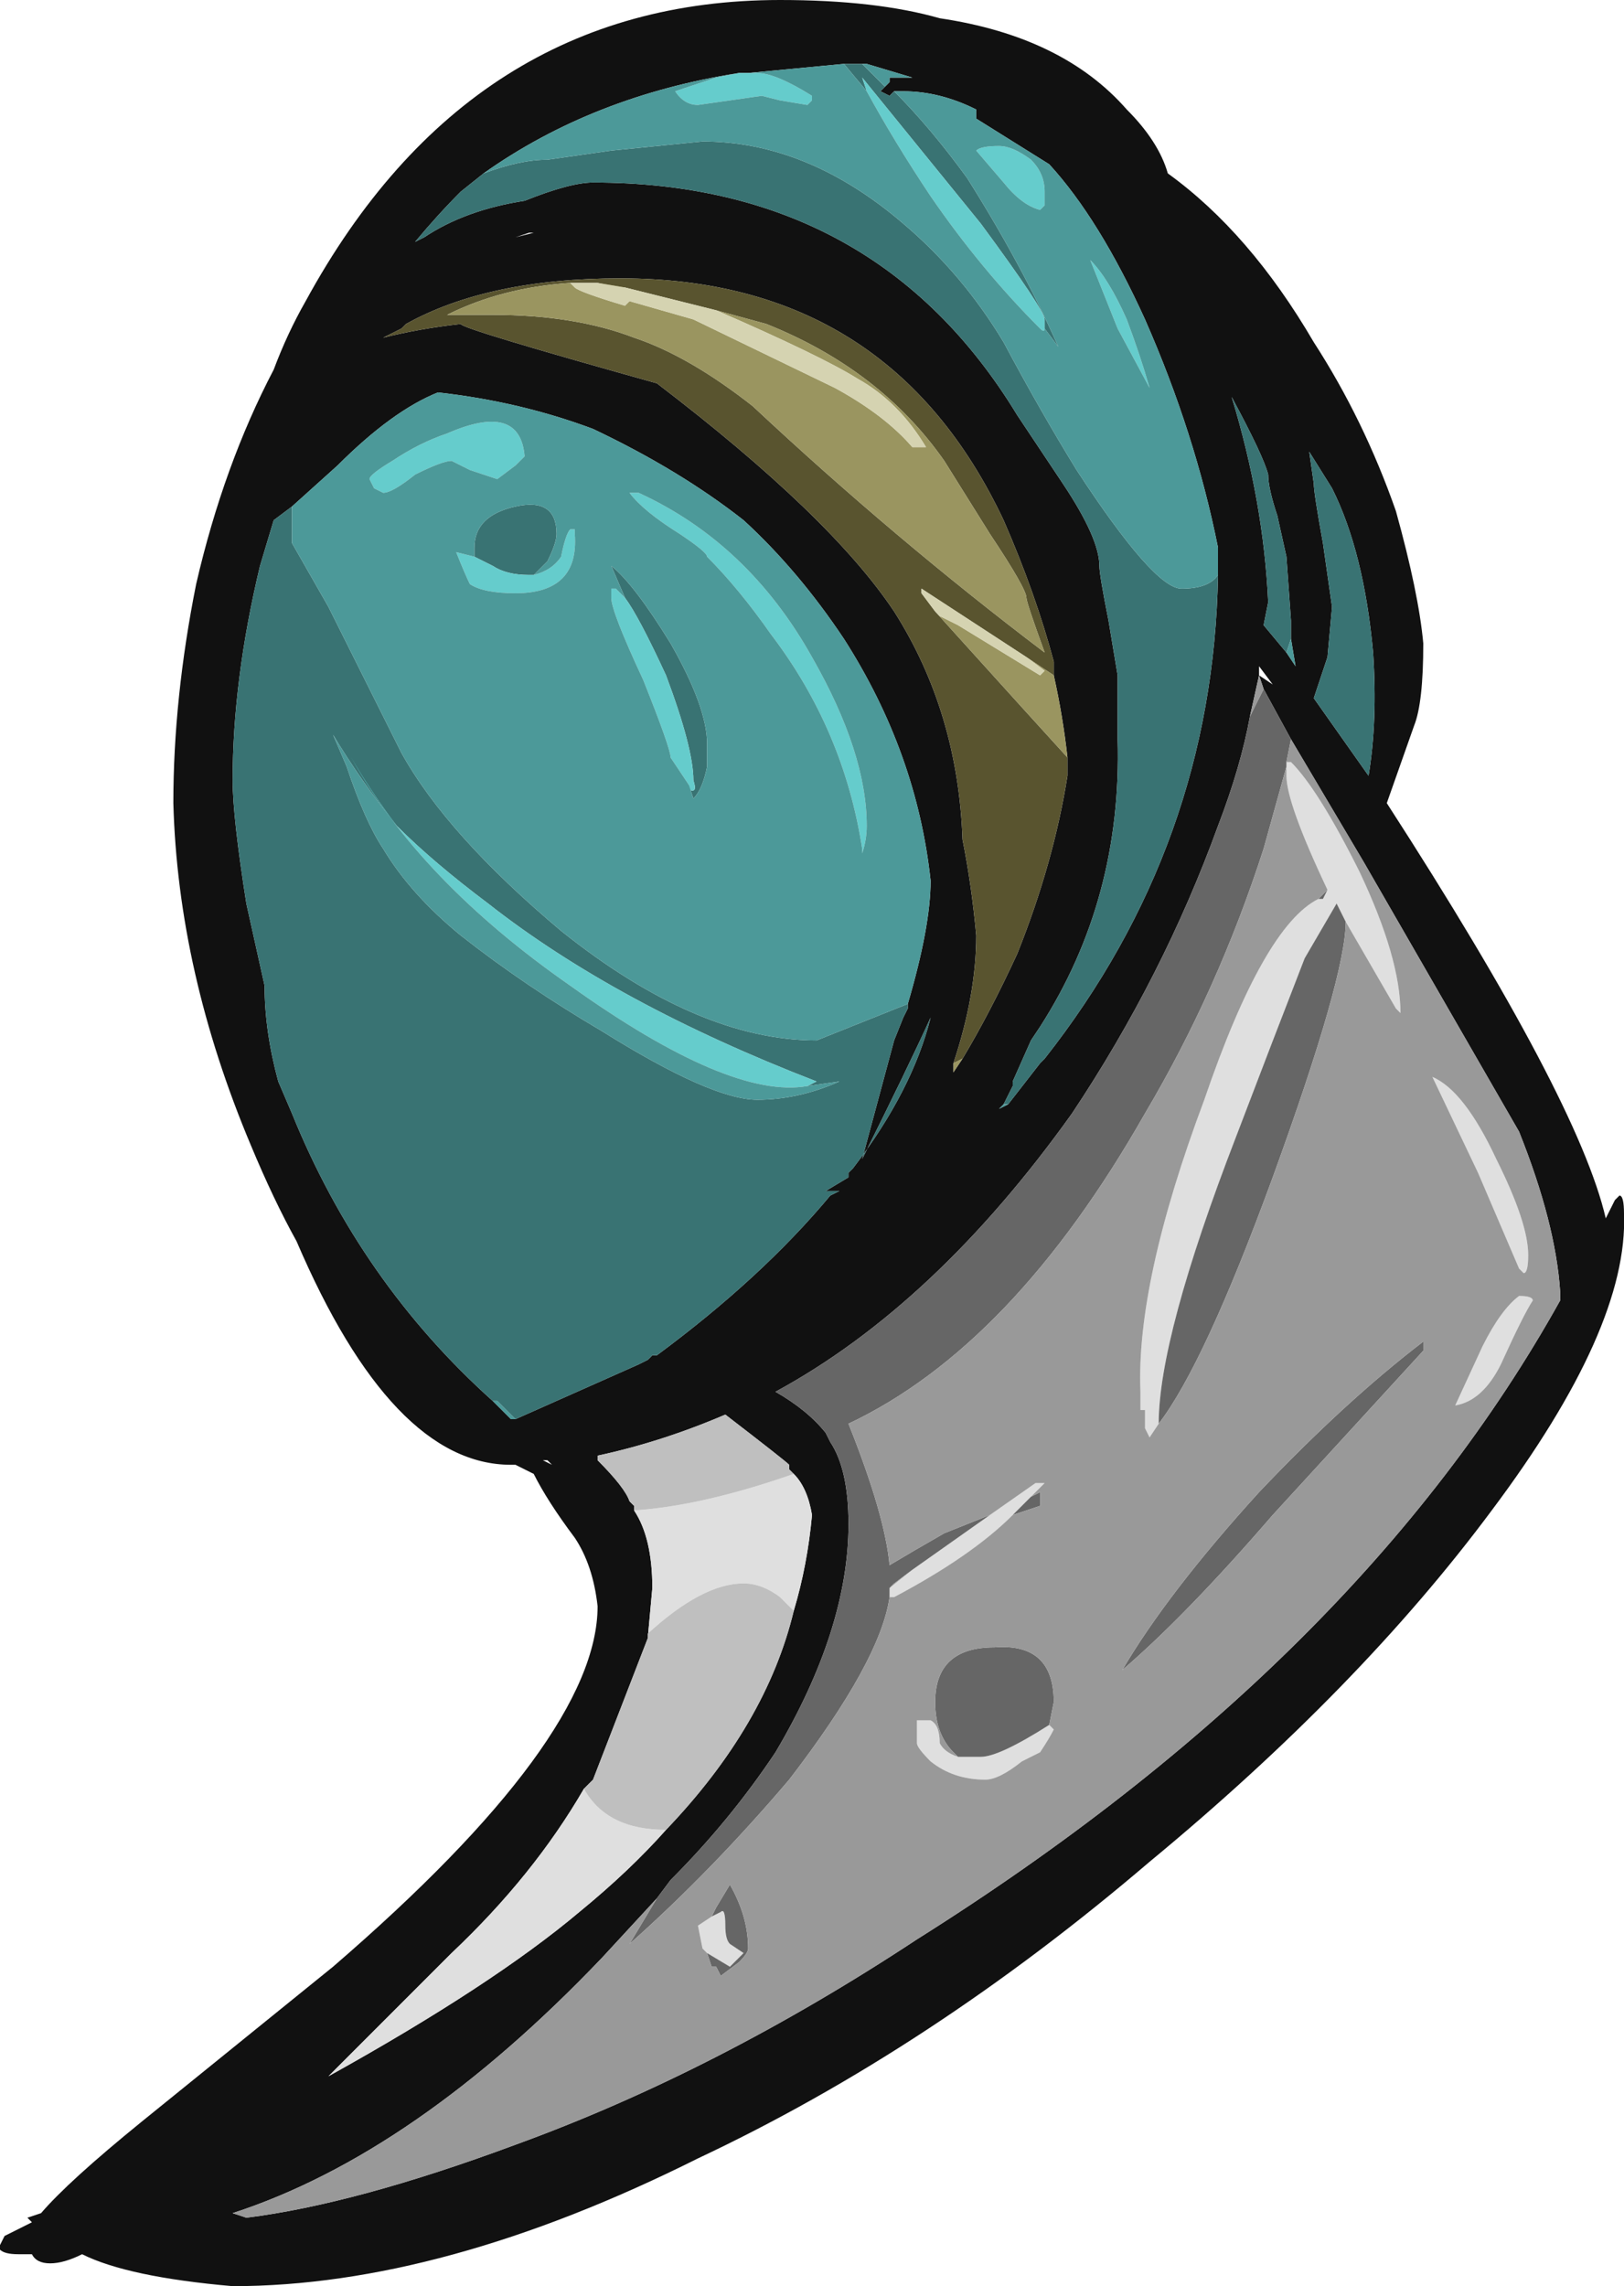 <?xml version="1.0" encoding="UTF-8" standalone="no"?>
<svg xmlns:ffdec="https://www.free-decompiler.com/flash" xmlns:xlink="http://www.w3.org/1999/xlink" ffdec:objectType="shape" height="25.05px" width="17.8px" xmlns="http://www.w3.org/2000/svg">
  <g transform="matrix(1.0, 0.0, 0.0, 1.0, 2.55, 3.45)">
    <path d="M2.75 -1.55 L2.5 -1.35 Q2.25 -1.1 2.0 -0.8 L2.1 -0.85 Q2.55 -1.15 3.2 -1.25 3.7 -1.45 3.95 -1.45 7.05 -1.45 8.6 1.1 L9.1 1.85 Q9.5 2.45 9.5 2.75 9.5 2.85 9.6 3.35 L9.7 3.95 9.7 4.65 Q9.75 6.4 8.85 7.8 L8.75 7.95 8.55 8.4 8.55 8.45 8.45 8.65 8.4 8.7 8.5 8.65 8.85 8.2 8.9 8.15 Q10.75 5.8 10.8 2.85 L10.8 2.55 Q10.55 1.3 10.0 0.05 9.5 -1.05 8.95 -1.65 L8.15 -2.15 8.15 -2.25 Q7.75 -2.45 7.35 -2.45 L7.25 -2.45 7.2 -2.4 7.1 -2.45 7.15 -2.5 7.2 -2.55 7.2 -2.6 7.45 -2.6 6.95 -2.75 6.9 -2.75 6.7 -2.75 5.65 -2.65 5.55 -2.65 Q3.95 -2.4 2.75 -1.55 M3.3 -0.9 L3.25 -0.9 3.1 -0.85 3.3 -0.9 M6.0 -3.45 Q7.05 -3.45 7.75 -3.25 9.1 -3.05 9.8 -2.25 10.15 -1.9 10.25 -1.55 11.15 -0.9 11.85 0.3 12.4 1.15 12.75 2.15 13.0 3.05 13.05 3.6 13.05 4.25 12.95 4.5 L12.65 5.35 Q14.75 8.6 15.05 9.9 L15.15 9.7 15.2 9.65 Q15.25 9.65 15.25 9.85 15.3 11.1 13.8 13.1 12.35 15.05 10.05 16.95 7.65 19.0 5.1 20.2 2.3 21.6 0.0 21.6 -1.15 21.5 -1.65 21.25 -1.85 21.35 -2.0 21.35 -2.15 21.35 -2.2 21.25 L-2.35 21.25 Q-2.5 21.25 -2.55 21.2 L-2.55 21.15 -2.5 21.05 -2.2 20.9 -2.25 20.85 -2.1 20.8 Q-1.8 20.45 -1.0 19.8 L1.1 18.1 Q4.0 15.6 4.0 14.15 3.95 13.7 3.75 13.4 3.45 13.0 3.3 12.7 L3.1 12.6 3.05 12.6 Q1.75 12.6 0.7 10.15 0.45 9.7 0.2 9.1 -0.6 7.2 -0.65 5.35 -0.65 4.2 -0.4 2.95 -0.1 1.65 0.45 0.6 0.6 0.2 0.8 -0.15 2.6 -3.45 6.0 -3.45 M11.6 3.55 L11.6 3.35 11.55 2.65 11.45 2.2 Q11.35 1.9 11.35 1.75 11.3 1.55 10.95 0.9 11.3 2.05 11.35 3.15 L11.3 3.4 11.55 3.7 11.65 3.85 11.6 3.55 M12.05 1.9 L11.8 1.5 11.85 1.85 Q11.85 1.95 11.95 2.5 L12.05 3.2 12.0 3.75 11.85 4.2 12.45 5.05 Q12.55 4.45 12.5 3.7 12.4 2.6 12.05 1.9 M4.65 17.35 L4.05 18.0 Q2.0 20.15 0.0 20.8 L0.15 20.85 Q1.35 20.7 3.1 20.05 5.3 19.25 7.5 17.8 12.35 14.75 14.55 10.8 L14.55 10.7 Q14.5 9.95 14.1 8.95 L12.4 6.0 11.6 4.65 11.3 4.1 11.25 3.95 11.15 4.4 Q11.05 4.95 10.8 5.6 10.2 7.25 9.2 8.75 7.7 10.85 5.95 11.8 6.3 12.0 6.5 12.25 L6.55 12.35 Q6.75 12.65 6.75 13.25 6.75 14.4 5.95 15.75 5.45 16.5 4.8 17.15 L4.65 17.35 M9.15 4.85 Q9.1 4.4 9.0 3.95 L9.0 3.8 Q8.8 3.05 8.45 2.25 7.2 -0.4 4.25 -0.4 2.8 -0.4 1.9 0.1 L1.85 0.15 1.65 0.25 Q2.05 0.15 2.5 0.1 2.5 0.15 4.65 0.75 6.55 2.2 7.25 3.25 7.95 4.35 8.0 5.75 8.1 6.25 8.15 6.8 8.15 7.45 7.9 8.2 L7.9 8.3 8.0 8.15 Q8.3 7.65 8.6 7.0 9.0 6.0 9.15 5.05 L9.15 4.85 M11.25 3.85 L11.25 3.95 11.4 4.05 11.25 3.85 M7.4 7.55 Q7.65 6.7 7.65 6.2 7.5 4.8 6.7 3.55 6.2 2.8 5.6 2.25 4.9 1.7 3.95 1.25 3.15 0.95 2.25 0.85 1.75 1.05 1.15 1.65 L0.65 2.1 0.45 2.25 0.3 2.75 Q0.0 4.0 0.0 5.1 0.0 5.5 0.15 6.45 L0.35 7.35 Q0.35 7.85 0.5 8.4 L0.65 8.75 Q1.4 10.6 2.85 11.9 L3.05 12.1 3.1 12.1 4.45 11.5 4.55 11.45 4.6 11.4 4.65 11.4 Q5.8 10.55 6.55 9.65 L6.65 9.6 6.5 9.6 6.75 9.45 6.75 9.4 6.8 9.35 Q7.45 8.5 7.65 7.7 7.4 8.25 6.9 9.25 L7.25 7.95 7.35 7.7 7.4 7.6 7.4 7.55 M6.15 12.7 L6.1 12.65 6.1 12.6 Q6.05 12.55 5.4 12.05 4.7 12.35 4.0 12.5 L4.0 12.55 Q4.3 12.85 4.35 13.0 L4.4 13.05 4.4 13.1 Q4.6 13.4 4.6 13.95 L4.55 14.5 3.95 16.05 3.85 16.15 Q3.3 17.1 2.4 17.95 L1.05 19.3 Q2.85 18.3 3.8 17.5 4.35 17.05 4.75 16.6 5.85 15.45 6.15 14.2 6.3 13.7 6.35 13.15 6.3 12.85 6.15 12.7 M3.4 12.55 L3.5 12.6 3.45 12.55 3.4 12.55" fill="#111111" fill-rule="evenodd" stroke="none"/>
    <path d="M8.45 8.65 L8.55 8.45 8.55 8.4 8.75 7.95 8.85 7.8 Q9.75 6.4 9.7 4.65 L9.7 3.95 9.6 3.35 Q9.5 2.85 9.5 2.75 9.5 2.45 9.1 1.85 L8.6 1.1 Q7.05 -1.45 3.95 -1.45 3.7 -1.45 3.2 -1.25 2.55 -1.15 2.1 -0.85 L2.0 -0.8 Q2.25 -1.1 2.5 -1.35 L2.75 -1.55 Q3.15 -1.7 3.45 -1.7 L4.15 -1.8 5.15 -1.9 Q6.3 -1.9 7.35 -1.0 8.0 -0.45 8.45 0.3 8.85 1.05 9.25 1.7 10.1 3.0 10.4 3.0 10.7 3.0 10.8 2.85 10.75 5.8 8.9 8.15 L8.85 8.2 8.5 8.65 8.45 8.65 M6.7 -2.75 L6.9 -2.75 7.15 -2.5 7.1 -2.45 7.2 -2.4 7.25 -2.45 Q7.65 -2.05 8.05 -1.5 8.65 -0.55 9.05 0.35 L8.9 0.15 8.9 0.05 Q8.9 -0.05 8.2 -1.0 L6.9 -2.6 6.95 -2.45 6.7 -2.75 M12.05 1.9 Q12.4 2.6 12.5 3.7 12.55 4.45 12.45 5.05 L11.85 4.2 12.0 3.75 12.05 3.2 11.95 2.5 Q11.85 1.95 11.85 1.85 L11.8 1.5 12.05 1.9 M11.55 3.7 L11.3 3.4 11.35 3.15 Q11.3 2.05 10.95 0.9 11.3 1.55 11.35 1.75 11.35 1.9 11.45 2.2 L11.55 2.65 11.6 3.35 11.6 3.55 11.55 3.7 M7.4 7.55 L7.4 7.6 7.35 7.7 7.25 7.95 6.9 9.25 Q7.4 8.25 7.65 7.7 7.45 8.5 6.8 9.35 L6.75 9.4 6.75 9.45 6.5 9.6 6.65 9.6 6.55 9.65 Q5.8 10.55 4.65 11.4 L4.6 11.4 4.55 11.45 4.45 11.5 3.1 12.1 2.9 11.9 2.85 11.9 Q1.4 10.6 0.65 8.75 L0.5 8.4 Q0.35 7.85 0.35 7.35 L0.15 6.45 Q0.0 5.5 0.0 5.1 0.0 4.0 0.3 2.75 L0.45 2.25 0.65 2.1 0.65 2.5 1.05 3.2 1.85 4.8 Q2.35 5.7 3.6 6.75 5.1 7.95 6.4 7.95 L7.4 7.55 M3.3 2.85 L3.25 2.85 Q3.0 2.85 2.85 2.75 2.75 2.7 2.65 2.65 L2.65 2.55 Q2.65 2.2 3.1 2.1 3.55 2.0 3.55 2.4 3.55 2.5 3.45 2.7 L3.3 2.85 M5.0 5.15 L5.0 5.2 Q5.1 5.25 5.05 5.1 5.05 4.75 4.75 3.95 4.45 3.3 4.3 3.1 L4.15 2.75 Q4.4 2.95 4.8 3.6 5.2 4.3 5.2 4.7 L5.2 4.95 Q5.15 5.2 5.05 5.3 L5.0 5.15 M1.8 5.6 Q1.4 5.1 1.1 4.6 L1.25 4.95 Q1.45 5.55 1.65 5.85 1.95 6.35 2.5 6.8 3.2 7.35 4.05 7.85 5.25 8.6 5.75 8.6 6.2 8.6 6.65 8.4 L6.3 8.45 6.4 8.4 Q4.2 7.55 2.8 6.45 2.2 6.0 1.8 5.6" fill="#397373" fill-rule="evenodd" stroke="none"/>
    <path d="M5.55 -2.65 L5.65 -2.65 5.75 -2.65 Q5.95 -2.65 6.35 -2.4 L6.35 -2.35 6.3 -2.3 6.0 -2.35 5.8 -2.4 5.1 -2.3 Q4.95 -2.3 4.85 -2.45 L5.3 -2.6 5.55 -2.65 M8.15 -1.8 Q8.2 -1.85 8.4 -1.85 8.55 -1.85 8.75 -1.7 8.9 -1.55 8.9 -1.35 L8.9 -1.2 8.85 -1.15 Q8.65 -1.2 8.45 -1.45 L8.15 -1.8 M6.95 -2.45 L6.9 -2.6 8.2 -1.0 Q8.9 -0.05 8.9 0.05 L8.9 0.15 Q8.9 0.2 8.85 0.15 8.2 -0.5 7.65 -1.3 7.25 -1.9 6.95 -2.45 M10.05 0.8 L9.7 0.15 9.4 -0.6 Q9.6 -0.4 9.8 0.05 9.95 0.45 10.05 0.8 M6.35 3.75 Q6.95 4.8 6.95 5.6 6.95 5.75 6.9 5.9 L6.9 5.85 Q6.7 4.55 5.9 3.5 5.55 3.0 5.2 2.65 5.2 2.6 4.9 2.4 4.5 2.15 4.35 1.95 L4.45 1.95 Q5.65 2.5 6.35 3.75 M3.3 2.85 Q3.5 2.8 3.6 2.65 3.65 2.4 3.7 2.35 L3.75 2.35 3.75 2.4 Q3.8 3.05 3.1 3.05 2.75 3.05 2.6 2.95 2.55 2.85 2.45 2.6 L2.65 2.65 Q2.75 2.7 2.85 2.75 3.0 2.85 3.25 2.85 L3.3 2.85 M3.2 1.55 L3.1 1.65 2.9 1.8 2.6 1.7 2.4 1.6 Q2.3 1.6 2.0 1.75 1.75 1.95 1.65 1.95 L1.55 1.9 1.5 1.8 Q1.5 1.75 1.75 1.6 2.05 1.4 2.35 1.3 3.15 0.95 3.2 1.55 M5.0 5.15 L4.8 4.85 Q4.8 4.75 4.5 4.0 4.15 3.25 4.15 3.1 L4.15 3.0 4.2 3.0 4.3 3.1 Q4.45 3.3 4.75 3.95 5.05 4.75 5.05 5.1 5.1 5.25 5.0 5.2 L5.0 5.15 M1.8 5.6 Q2.2 6.0 2.8 6.45 4.2 7.55 6.4 8.4 L6.3 8.45 Q5.45 8.6 3.7 7.35 2.05 6.2 1.3 4.85 1.5 5.2 1.8 5.6" fill="#65cccc" fill-rule="evenodd" stroke="none"/>
    <path d="M2.75 -1.55 Q3.95 -2.4 5.55 -2.65 L5.3 -2.6 4.85 -2.45 Q4.95 -2.3 5.1 -2.3 L5.8 -2.4 6.0 -2.35 6.3 -2.3 6.35 -2.35 6.35 -2.4 Q5.95 -2.65 5.75 -2.65 L5.65 -2.65 6.7 -2.75 6.95 -2.45 Q7.25 -1.9 7.65 -1.3 8.2 -0.5 8.85 0.15 8.9 0.2 8.9 0.15 L9.05 0.35 Q8.65 -0.55 8.05 -1.5 7.65 -2.05 7.25 -2.45 L7.35 -2.45 Q7.75 -2.45 8.15 -2.25 L8.15 -2.15 8.95 -1.65 Q9.5 -1.05 10.0 0.05 10.55 1.3 10.8 2.55 L10.8 2.85 Q10.7 3.0 10.4 3.0 10.1 3.0 9.25 1.7 8.85 1.05 8.45 0.3 8.0 -0.45 7.35 -1.0 6.3 -1.9 5.15 -1.9 L4.15 -1.8 3.45 -1.7 Q3.15 -1.7 2.75 -1.55 M6.9 -2.75 L6.95 -2.75 7.45 -2.6 7.2 -2.6 7.2 -2.55 7.15 -2.5 6.9 -2.75 M8.5 8.65 L8.4 8.7 8.45 8.65 8.5 8.65 M8.15 -1.8 L8.45 -1.45 Q8.65 -1.2 8.85 -1.15 L8.9 -1.2 8.9 -1.35 Q8.9 -1.55 8.75 -1.7 8.55 -1.85 8.4 -1.85 8.2 -1.85 8.15 -1.8 M11.6 3.55 L11.65 3.85 11.55 3.7 11.6 3.55 M10.05 0.8 Q9.95 0.45 9.8 0.05 9.6 -0.4 9.4 -0.6 L9.7 0.15 10.05 0.8 M6.35 3.75 Q5.65 2.5 4.45 1.95 L4.35 1.95 Q4.5 2.15 4.9 2.4 5.2 2.6 5.2 2.65 5.55 3.0 5.9 3.5 6.7 4.55 6.9 5.85 L6.9 5.9 Q6.95 5.75 6.95 5.6 6.95 4.8 6.35 3.75 M0.65 2.1 L1.15 1.65 Q1.75 1.05 2.25 0.85 3.15 0.95 3.95 1.25 4.9 1.7 5.6 2.25 6.2 2.8 6.7 3.55 7.5 4.8 7.65 6.2 7.65 6.7 7.4 7.55 L6.4 7.95 Q5.1 7.95 3.6 6.75 2.35 5.7 1.85 4.8 L1.05 3.2 0.65 2.5 0.65 2.1 M6.8 9.35 L6.75 9.4 6.8 9.35 M3.1 12.1 L3.05 12.1 2.85 11.9 2.9 11.9 3.1 12.1 M3.2 1.55 Q3.15 0.95 2.35 1.3 2.05 1.4 1.75 1.6 1.5 1.75 1.5 1.8 L1.55 1.9 1.65 1.95 Q1.75 1.95 2.0 1.75 2.3 1.6 2.4 1.6 L2.6 1.7 2.9 1.8 3.1 1.65 3.2 1.55 M2.65 2.65 L2.45 2.6 Q2.55 2.85 2.6 2.95 2.75 3.05 3.1 3.05 3.8 3.05 3.75 2.4 L3.75 2.35 3.7 2.35 Q3.65 2.4 3.6 2.65 3.5 2.8 3.3 2.85 L3.45 2.7 Q3.55 2.5 3.55 2.4 3.55 2.0 3.1 2.1 2.65 2.2 2.65 2.55 L2.65 2.65 M4.3 3.1 L4.2 3.0 4.15 3.0 4.15 3.1 Q4.15 3.25 4.5 4.0 4.8 4.75 4.8 4.85 L5.0 5.15 5.05 5.3 Q5.15 5.2 5.2 4.95 L5.2 4.7 Q5.2 4.3 4.8 3.6 4.4 2.95 4.15 2.75 L4.3 3.1 M6.3 8.45 L6.65 8.4 Q6.2 8.6 5.75 8.6 5.25 8.6 4.05 7.85 3.2 7.35 2.5 6.8 1.95 6.35 1.65 5.85 1.45 5.55 1.25 4.95 L1.1 4.6 Q1.4 5.1 1.8 5.6 1.5 5.2 1.3 4.85 2.05 6.2 3.7 7.35 5.45 8.6 6.3 8.45" fill="#4c9999" fill-rule="evenodd" stroke="none"/>
    <path d="M4.3 -0.3 L4.25 -0.3 4.0 -0.35 3.7 -0.35 Q2.95 -0.3 2.35 0.0 L2.85 0.0 Q3.75 0.0 4.4 0.25 5.0 0.45 5.7 1.0 7.25 2.45 8.9 3.7 8.7 3.15 8.7 3.1 8.7 3.0 8.3 2.4 L7.8 1.6 Q7.1 0.6 5.85 0.1 L5.3 -0.05 4.3 -0.3 M7.7 3.25 L8.65 4.3 9.15 4.85 9.15 5.05 Q9.0 6.0 8.6 7.0 8.3 7.65 8.0 8.15 L7.9 8.2 Q8.15 7.45 8.15 6.8 8.1 6.25 8.0 5.75 7.95 4.35 7.25 3.25 6.55 2.2 4.65 0.75 2.5 0.15 2.5 0.1 2.05 0.15 1.65 0.25 L1.85 0.15 1.9 0.1 Q2.8 -0.4 4.25 -0.4 7.2 -0.4 8.45 2.25 8.8 3.05 9.0 3.8 L9.0 3.95 8.7 3.75 7.55 3.0 7.55 3.05 7.7 3.25" fill="#59542f" fill-rule="evenodd" stroke="none"/>
    <path d="M4.0 -0.35 L4.25 -0.3 4.3 -0.3 4.0 -0.35 M5.3 -0.05 L5.85 0.1 Q7.1 0.6 7.8 1.6 L8.3 2.4 Q8.7 3.0 8.7 3.1 8.7 3.15 8.9 3.7 7.25 2.45 5.7 1.0 5.0 0.45 4.4 0.25 3.75 0.0 2.85 0.0 L2.35 0.0 Q2.95 -0.3 3.7 -0.35 L3.75 -0.3 Q3.8 -0.25 4.3 -0.1 L4.35 -0.15 5.05 0.05 6.6 0.8 Q7.15 1.1 7.45 1.45 L7.6 1.45 Q7.3 0.95 6.85 0.7 6.45 0.45 5.3 -0.05 M7.7 3.25 L7.75 3.3 7.95 3.4 8.85 3.95 8.9 3.9 8.7 3.75 9.0 3.95 Q9.1 4.4 9.15 4.85 L8.65 4.3 7.7 3.25 M7.9 8.2 L8.0 8.15 7.9 8.3 7.9 8.2" fill="#9a9560" fill-rule="evenodd" stroke="none"/>
    <path d="M4.3 -0.3 L5.3 -0.05 Q6.45 0.45 6.85 0.7 7.3 0.95 7.6 1.45 L7.45 1.45 Q7.15 1.1 6.6 0.8 L5.05 0.05 4.35 -0.15 4.3 -0.1 Q3.8 -0.25 3.75 -0.3 L3.7 -0.35 4.0 -0.35 4.3 -0.3 M8.7 3.75 L8.9 3.9 8.85 3.95 7.95 3.4 7.75 3.3 7.7 3.25 7.55 3.05 7.55 3.0 8.7 3.75" fill="#d5d3b1" fill-rule="evenodd" stroke="none"/>
    <path d="M12.2 6.65 L12.1 6.45 11.75 7.05 Q11.4 7.95 11.0 9.0 10.15 11.2 10.15 12.15 L10.05 12.3 10.0 12.2 10.0 12.0 9.95 12.0 Q9.95 11.95 9.95 11.8 9.9 10.6 10.65 8.6 11.3 6.7 11.9 6.4 L11.95 6.4 12.0 6.3 Q11.55 5.35 11.55 5.05 L11.55 4.95 11.55 4.9 11.6 4.9 Q11.9 5.2 12.35 6.1 12.8 7.05 12.8 7.65 L12.75 7.6 12.2 6.65 M13.9 11.5 Q13.7 11.9 13.4 11.95 L13.7 11.3 Q13.9 10.9 14.1 10.75 14.25 10.75 14.25 10.8 14.15 10.95 13.9 11.5 M13.85 9.25 Q14.2 9.95 14.2 10.3 14.2 10.5 14.15 10.5 L14.1 10.45 13.65 9.4 13.15 8.35 Q13.5 8.5 13.85 9.25 M6.15 12.7 Q6.3 12.85 6.35 13.15 6.3 13.7 6.15 14.2 L6.0 14.05 Q5.8 13.9 5.6 13.9 5.15 13.9 4.55 14.45 L4.55 14.5 4.6 13.95 Q4.6 13.4 4.4 13.1 5.15 13.05 6.15 12.7 M4.75 16.6 Q4.35 17.05 3.8 17.5 2.85 18.3 1.05 19.3 L2.4 17.95 Q3.3 17.1 3.85 16.15 4.1 16.6 4.75 16.6 M7.2 14.05 L7.2 13.95 7.45 13.75 8.3 13.15 8.8 12.8 8.9 12.8 8.75 12.95 8.55 13.15 Q8.1 13.6 7.25 14.05 L7.2 14.05 M8.95 15.45 L9.0 15.5 Q8.95 15.6 8.85 15.75 8.75 15.8 8.65 15.85 8.4 16.05 8.25 16.05 7.9 16.05 7.65 15.85 7.5 15.7 7.5 15.65 L7.5 15.4 7.65 15.4 Q7.75 15.45 7.75 15.65 7.8 15.75 7.95 15.8 L8.2 15.8 Q8.4 15.8 8.95 15.45 M5.25 17.55 L5.35 17.5 Q5.4 17.45 5.4 17.65 5.4 17.8 5.45 17.85 L5.6 17.95 5.45 18.1 5.2 17.95 5.15 17.9 5.1 17.65 5.25 17.55" fill="#dfdfdf" fill-rule="evenodd" stroke="none"/>
    <path d="M10.15 12.15 Q10.15 11.2 11.0 9.0 11.4 7.95 11.75 7.05 L12.1 6.45 12.2 6.65 Q12.2 7.25 11.4 9.45 10.65 11.5 10.15 12.15 M11.55 4.9 L11.55 4.95 11.3 5.85 Q10.8 7.4 10.0 8.75 8.55 11.3 6.75 12.15 7.15 13.15 7.2 13.7 7.45 13.55 7.8 13.35 8.05 13.25 8.3 13.15 L7.45 13.75 7.25 13.9 7.2 13.95 7.2 14.05 Q7.1 14.75 6.1 16.05 5.25 17.05 4.35 17.85 L4.65 17.35 4.8 17.15 Q5.45 16.5 5.95 15.75 6.75 14.4 6.75 13.25 6.75 12.65 6.55 12.35 L6.5 12.25 Q6.3 12.0 5.95 11.8 7.7 10.85 9.2 8.75 10.2 7.25 10.8 5.6 11.05 4.95 11.15 4.4 L11.3 4.1 11.6 4.65 11.55 4.9 M12.0 6.3 L11.95 6.4 11.9 6.4 12.0 6.3 M13.05 11.25 L13.05 11.35 11.4 13.15 Q10.45 14.25 9.75 14.85 10.25 14.0 11.25 12.9 12.2 11.9 13.05 11.25 M8.55 13.15 L8.75 12.95 8.85 12.9 8.85 13.05 8.55 13.15 M8.95 15.45 Q8.4 15.8 8.2 15.8 L7.95 15.8 7.9 15.75 Q7.7 15.55 7.7 15.2 7.7 14.6 8.35 14.6 9.0 14.55 9.0 15.2 L8.95 15.45 M5.2 17.95 L5.45 18.1 5.6 17.95 5.45 17.85 Q5.4 17.8 5.4 17.65 5.4 17.45 5.35 17.5 L5.25 17.55 5.3 17.45 5.45 17.2 Q5.65 17.55 5.65 17.9 5.65 17.95 5.55 18.05 L5.35 18.2 5.3 18.1 5.25 18.1 5.2 17.95" fill="#666666" fill-rule="evenodd" stroke="none"/>
    <path d="M12.2 6.65 L12.75 7.6 12.8 7.65 Q12.8 7.05 12.35 6.1 11.9 5.2 11.6 4.9 L11.55 4.9 11.6 4.65 12.4 6.0 14.1 8.95 Q14.5 9.95 14.55 10.7 L14.55 10.8 Q12.35 14.75 7.5 17.8 5.3 19.25 3.1 20.05 1.35 20.7 0.15 20.85 L0.0 20.8 Q2.0 20.15 4.05 18.0 L4.65 17.35 4.35 17.85 Q5.25 17.05 6.1 16.05 7.1 14.75 7.2 14.05 L7.25 14.05 Q8.1 13.6 8.55 13.15 L8.85 13.05 8.85 12.9 8.75 12.95 8.9 12.8 8.8 12.8 8.3 13.15 Q8.05 13.25 7.8 13.35 7.45 13.55 7.2 13.7 7.15 13.15 6.75 12.15 8.55 11.3 10.0 8.75 10.8 7.4 11.3 5.85 L11.55 4.95 11.55 5.05 Q11.55 5.35 12.0 6.3 L11.9 6.4 Q11.3 6.7 10.65 8.6 9.9 10.6 9.95 11.8 9.95 11.95 9.95 12.0 L10.0 12.0 10.0 12.2 10.05 12.3 10.15 12.15 Q10.65 11.5 11.4 9.45 12.2 7.25 12.2 6.65 M11.15 4.4 L11.25 3.95 11.3 4.1 11.15 4.4 M13.85 9.25 Q13.5 8.5 13.15 8.35 L13.65 9.4 14.1 10.45 14.15 10.5 Q14.2 10.5 14.2 10.3 14.2 9.95 13.85 9.25 M13.9 11.5 Q14.15 10.95 14.25 10.8 14.25 10.75 14.1 10.75 13.9 10.9 13.7 11.3 L13.4 11.95 Q13.7 11.9 13.9 11.5 M13.05 11.25 Q12.2 11.9 11.25 12.9 10.25 14.0 9.75 14.85 10.45 14.25 11.4 13.15 L13.05 11.35 13.05 11.25 M7.45 13.75 L7.2 13.95 7.25 13.9 7.45 13.75 M7.95 15.8 Q7.8 15.75 7.75 15.65 7.75 15.45 7.65 15.4 L7.5 15.4 7.5 15.65 Q7.5 15.7 7.65 15.85 7.9 16.05 8.25 16.05 8.4 16.05 8.65 15.85 8.75 15.8 8.85 15.75 8.95 15.6 9.0 15.5 L8.95 15.45 9.0 15.2 Q9.0 14.55 8.35 14.6 7.7 14.6 7.7 15.2 7.7 15.55 7.9 15.75 L7.95 15.8 M5.25 17.55 L5.1 17.65 5.15 17.9 5.2 17.95 5.25 18.1 5.3 18.1 5.35 18.2 5.55 18.05 Q5.65 17.95 5.65 17.9 5.65 17.55 5.45 17.2 L5.3 17.45 5.25 17.55" fill="#999999" fill-rule="evenodd" stroke="none"/>
    <path d="M4.4 13.1 L4.4 13.05 4.35 13.0 Q4.3 12.85 4.0 12.55 L4.0 12.5 Q4.7 12.35 5.4 12.05 6.05 12.55 6.1 12.6 L6.1 12.65 6.15 12.7 Q5.15 13.05 4.4 13.1 M6.15 14.2 Q5.85 15.45 4.75 16.6 4.1 16.6 3.85 16.15 L3.95 16.05 4.55 14.5 4.55 14.45 Q5.15 13.9 5.6 13.9 5.8 13.9 6.0 14.05 L6.15 14.2" fill="#bfbfbf" fill-rule="evenodd" stroke="none"/>
  </g>
</svg>
